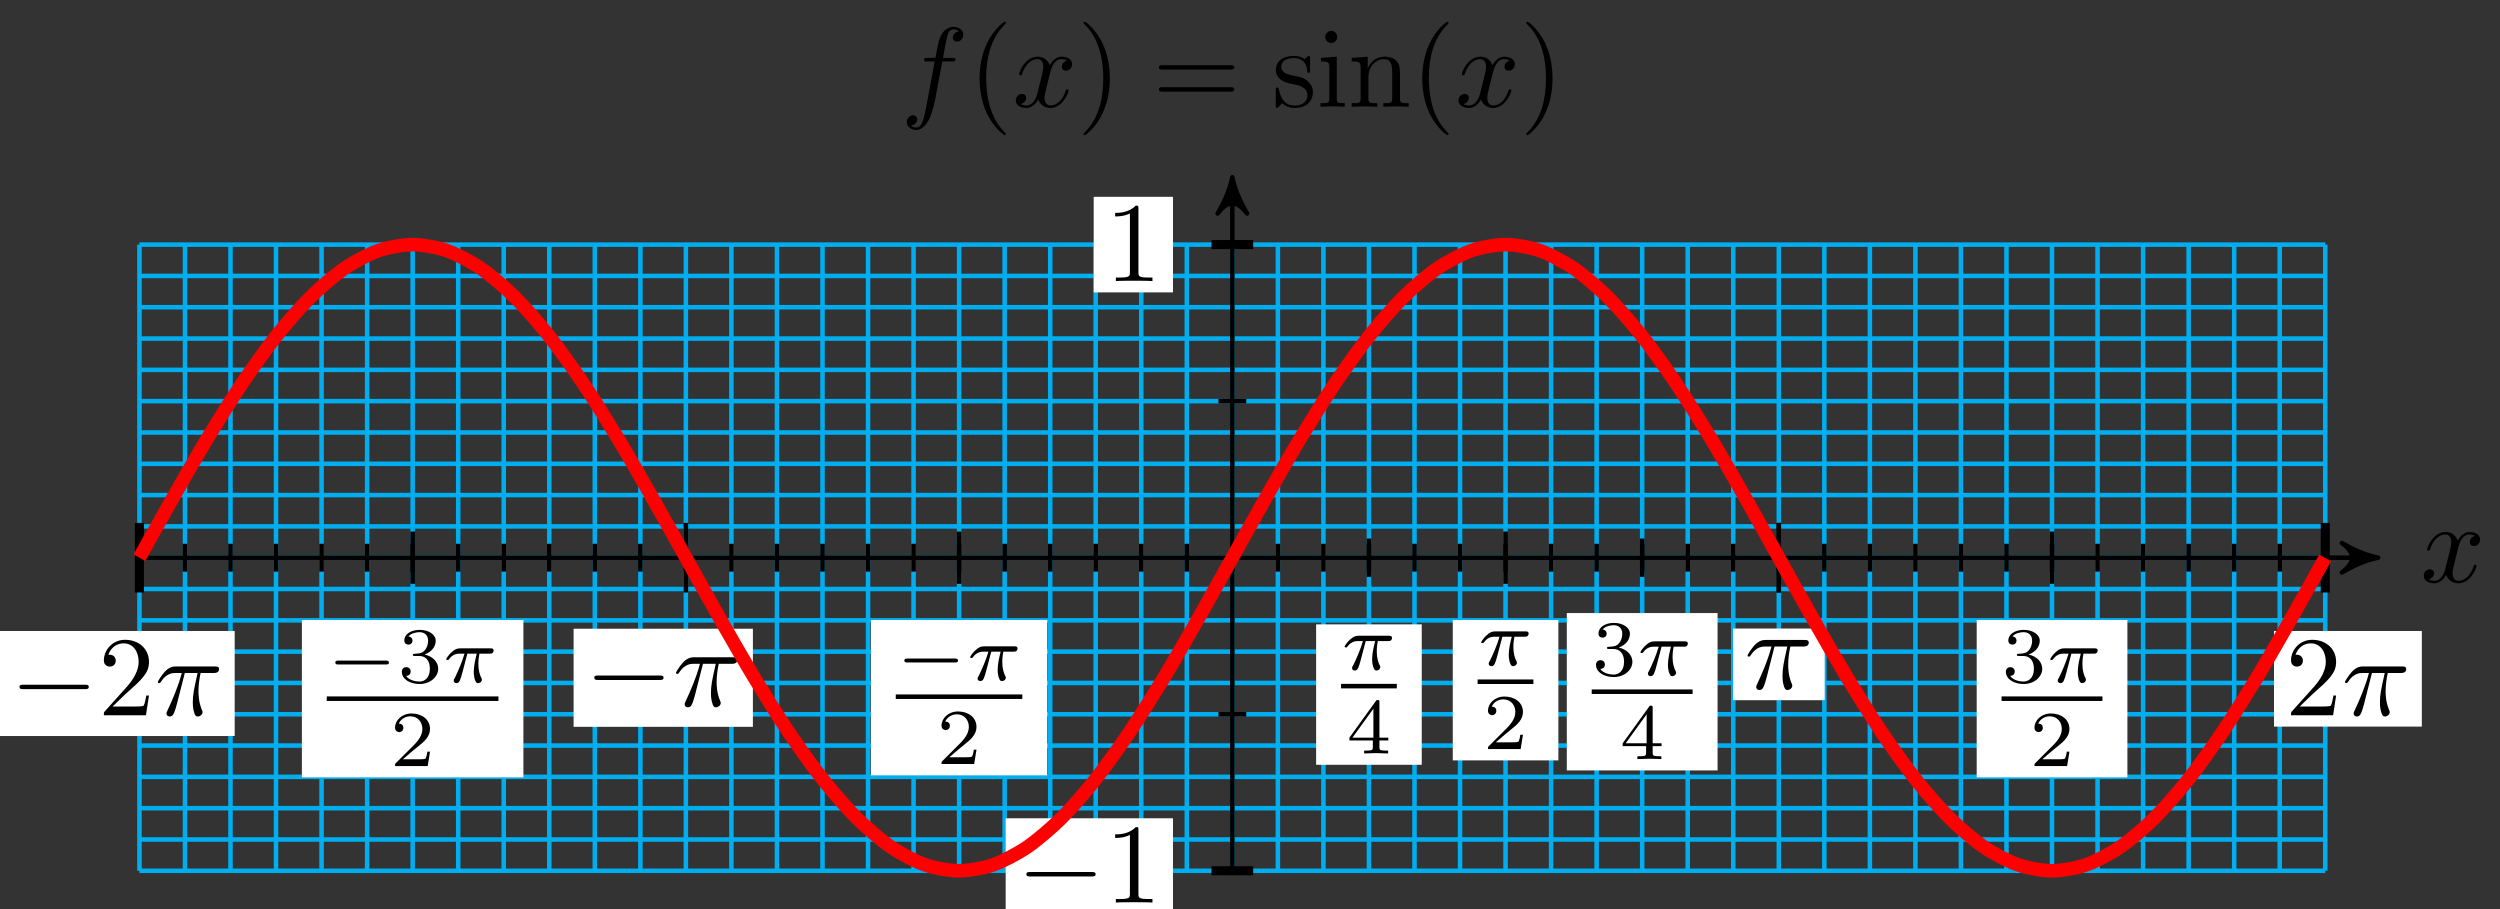 <?xml version="1.0" encoding="UTF-8"?>
<svg xmlns="http://www.w3.org/2000/svg" xmlns:xlink="http://www.w3.org/1999/xlink" width="220pt" height="80pt" viewBox="0 0 220 80" version="1.1">
<rect x="0" y="0" width="220" height="80" fill="#333333" stroke="none"/>
<defs>
<g>
<symbol overflow="visible" id="glyph0-0">
<path style="stroke:none;" d=""/>
</symbol>
<symbol overflow="visible" id="glyph0-1">
<path style="stroke:none;" d="M 3.328 -3.016 C 3.391 -3.266 3.625 -4.188 4.312 -4.188 C 4.359 -4.188 4.609 -4.188 4.812 -4.062 C 4.531 -4 4.344 -3.766 4.344 -3.516 C 4.344 -3.359 4.453 -3.172 4.719 -3.172 C 4.938 -3.172 5.25 -3.344 5.25 -3.75 C 5.25 -4.266 4.672 -4.406 4.328 -4.406 C 3.75 -4.406 3.406 -3.875 3.281 -3.656 C 3.031 -4.312 2.5 -4.406 2.203 -4.406 C 1.172 -4.406 0.594 -3.125 0.594 -2.875 C 0.594 -2.766 0.703 -2.766 0.719 -2.766 C 0.797 -2.766 0.828 -2.797 0.844 -2.875 C 1.188 -3.938 1.844 -4.188 2.188 -4.188 C 2.375 -4.188 2.719 -4.094 2.719 -3.516 C 2.719 -3.203 2.547 -2.547 2.188 -1.141 C 2.031 -0.531 1.672 -0.109 1.234 -0.109 C 1.172 -0.109 0.953 -0.109 0.734 -0.234 C 0.984 -0.297 1.203 -0.5 1.203 -0.781 C 1.203 -1.047 0.984 -1.125 0.844 -1.125 C 0.531 -1.125 0.297 -0.875 0.297 -0.547 C 0.297 -0.094 0.781 0.109 1.219 0.109 C 1.891 0.109 2.25 -0.594 2.266 -0.641 C 2.391 -0.281 2.75 0.109 3.344 0.109 C 4.375 0.109 4.938 -1.172 4.938 -1.422 C 4.938 -1.531 4.859 -1.531 4.828 -1.531 C 4.734 -1.531 4.719 -1.484 4.688 -1.422 C 4.359 -0.344 3.688 -0.109 3.375 -0.109 C 2.984 -0.109 2.828 -0.422 2.828 -0.766 C 2.828 -0.984 2.875 -1.203 2.984 -1.641 Z M 3.328 -3.016 "/>
</symbol>
<symbol overflow="visible" id="glyph0-2">
<path style="stroke:none;" d="M 3.656 -3.984 L 4.516 -3.984 C 4.719 -3.984 4.812 -3.984 4.812 -4.188 C 4.812 -4.297 4.719 -4.297 4.547 -4.297 L 3.719 -4.297 L 3.922 -5.438 C 3.969 -5.641 4.109 -6.344 4.172 -6.469 C 4.25 -6.656 4.422 -6.812 4.641 -6.812 C 4.672 -6.812 4.938 -6.812 5.125 -6.625 C 4.688 -6.594 4.578 -6.234 4.578 -6.094 C 4.578 -5.859 4.766 -5.734 4.953 -5.734 C 5.219 -5.734 5.5 -5.969 5.5 -6.344 C 5.5 -6.797 5.047 -7.031 4.641 -7.031 C 4.297 -7.031 3.672 -6.844 3.375 -5.859 C 3.312 -5.656 3.281 -5.547 3.047 -4.297 L 2.359 -4.297 C 2.156 -4.297 2.047 -4.297 2.047 -4.109 C 2.047 -3.984 2.141 -3.984 2.328 -3.984 L 2.984 -3.984 L 2.25 -0.047 C 2.062 0.922 1.891 1.828 1.375 1.828 C 1.328 1.828 1.094 1.828 0.891 1.641 C 1.359 1.609 1.453 1.25 1.453 1.109 C 1.453 0.875 1.266 0.75 1.078 0.75 C 0.812 0.75 0.531 0.984 0.531 1.359 C 0.531 1.797 0.969 2.047 1.375 2.047 C 1.922 2.047 2.328 1.453 2.5 1.078 C 2.828 0.453 3.047 -0.75 3.062 -0.828 Z M 3.656 -3.984 "/>
</symbol>
<symbol overflow="visible" id="glyph0-3">
<path style="stroke:none;" d="M 2.641 -3.719 L 3.766 -3.719 C 3.438 -2.25 3.344 -1.812 3.344 -1.141 C 3.344 -1 3.344 -0.734 3.422 -0.391 C 3.531 0.047 3.641 0.109 3.781 0.109 C 3.984 0.109 4.203 -0.062 4.203 -0.266 C 4.203 -0.328 4.203 -0.344 4.141 -0.484 C 3.844 -1.203 3.844 -1.859 3.844 -2.141 C 3.844 -2.656 3.922 -3.203 4.031 -3.719 L 5.156 -3.719 C 5.297 -3.719 5.656 -3.719 5.656 -4.062 C 5.656 -4.297 5.438 -4.297 5.25 -4.297 L 1.906 -4.297 C 1.688 -4.297 1.312 -4.297 0.875 -3.828 C 0.531 -3.438 0.266 -2.984 0.266 -2.938 C 0.266 -2.922 0.266 -2.828 0.391 -2.828 C 0.469 -2.828 0.484 -2.875 0.547 -2.953 C 1.031 -3.719 1.609 -3.719 1.812 -3.719 L 2.375 -3.719 C 2.062 -2.516 1.531 -1.312 1.109 -0.406 C 1.031 -0.25 1.031 -0.234 1.031 -0.156 C 1.031 0.031 1.188 0.109 1.312 0.109 C 1.609 0.109 1.688 -0.172 1.812 -0.531 C 1.953 -1 1.953 -1.016 2.078 -1.516 Z M 2.641 -3.719 "/>
</symbol>
<symbol overflow="visible" id="glyph1-0">
<path style="stroke:none;" d=""/>
</symbol>
<symbol overflow="visible" id="glyph1-1">
<path style="stroke:none;" d="M 3.297 2.391 C 3.297 2.359 3.297 2.344 3.125 2.172 C 1.891 0.922 1.562 -0.969 1.562 -2.5 C 1.562 -4.234 1.938 -5.969 3.172 -7.203 C 3.297 -7.328 3.297 -7.344 3.297 -7.375 C 3.297 -7.453 3.266 -7.484 3.203 -7.484 C 3.094 -7.484 2.203 -6.797 1.609 -5.531 C 1.109 -4.438 0.984 -3.328 0.984 -2.5 C 0.984 -1.719 1.094 -0.516 1.641 0.625 C 2.25 1.844 3.094 2.5 3.203 2.5 C 3.266 2.5 3.297 2.469 3.297 2.391 Z M 3.297 2.391 "/>
</symbol>
<symbol overflow="visible" id="glyph1-2">
<path style="stroke:none;" d="M 2.875 -2.5 C 2.875 -3.266 2.766 -4.469 2.219 -5.609 C 1.625 -6.828 0.766 -7.484 0.672 -7.484 C 0.609 -7.484 0.562 -7.438 0.562 -7.375 C 0.562 -7.344 0.562 -7.328 0.75 -7.141 C 1.734 -6.156 2.297 -4.578 2.297 -2.5 C 2.297 -0.781 1.938 0.969 0.703 2.219 C 0.562 2.344 0.562 2.359 0.562 2.391 C 0.562 2.453 0.609 2.5 0.672 2.5 C 0.766 2.5 1.672 1.812 2.25 0.547 C 2.766 -0.547 2.875 -1.656 2.875 -2.5 Z M 2.875 -2.5 "/>
</symbol>
<symbol overflow="visible" id="glyph1-3">
<path style="stroke:none;" d="M 6.844 -3.266 C 7 -3.266 7.188 -3.266 7.188 -3.453 C 7.188 -3.656 7 -3.656 6.859 -3.656 L 0.891 -3.656 C 0.75 -3.656 0.562 -3.656 0.562 -3.453 C 0.562 -3.266 0.75 -3.266 0.891 -3.266 Z M 6.859 -1.328 C 7 -1.328 7.188 -1.328 7.188 -1.531 C 7.188 -1.719 7 -1.719 6.844 -1.719 L 0.891 -1.719 C 0.75 -1.719 0.562 -1.719 0.562 -1.531 C 0.562 -1.328 0.75 -1.328 0.891 -1.328 Z M 6.859 -1.328 "/>
</symbol>
<symbol overflow="visible" id="glyph1-4">
<path style="stroke:none;" d="M 2.078 -1.938 C 2.297 -1.891 3.109 -1.734 3.109 -1.016 C 3.109 -0.516 2.766 -0.109 1.984 -0.109 C 1.141 -0.109 0.781 -0.672 0.594 -1.531 C 0.562 -1.656 0.562 -1.688 0.453 -1.688 C 0.328 -1.688 0.328 -1.625 0.328 -1.453 L 0.328 -0.125 C 0.328 0.047 0.328 0.109 0.438 0.109 C 0.484 0.109 0.5 0.094 0.688 -0.094 C 0.703 -0.109 0.703 -0.125 0.891 -0.312 C 1.328 0.094 1.781 0.109 1.984 0.109 C 3.125 0.109 3.594 -0.562 3.594 -1.281 C 3.594 -1.797 3.297 -2.109 3.172 -2.219 C 2.844 -2.547 2.453 -2.625 2.031 -2.703 C 1.469 -2.812 0.812 -2.938 0.812 -3.516 C 0.812 -3.875 1.062 -4.281 1.922 -4.281 C 3.016 -4.281 3.078 -3.375 3.094 -3.078 C 3.094 -2.984 3.188 -2.984 3.203 -2.984 C 3.344 -2.984 3.344 -3.031 3.344 -3.219 L 3.344 -4.234 C 3.344 -4.391 3.344 -4.469 3.234 -4.469 C 3.188 -4.469 3.156 -4.469 3.031 -4.344 C 3 -4.312 2.906 -4.219 2.859 -4.188 C 2.484 -4.469 2.078 -4.469 1.922 -4.469 C 0.703 -4.469 0.328 -3.797 0.328 -3.234 C 0.328 -2.891 0.484 -2.609 0.75 -2.391 C 1.078 -2.141 1.359 -2.078 2.078 -1.938 Z M 2.078 -1.938 "/>
</symbol>
<symbol overflow="visible" id="glyph1-5">
<path style="stroke:none;" d="M 1.766 -4.406 L 0.375 -4.297 L 0.375 -3.984 C 1.016 -3.984 1.109 -3.922 1.109 -3.438 L 1.109 -0.75 C 1.109 -0.312 1 -0.312 0.328 -0.312 L 0.328 0 C 0.641 -0.016 1.188 -0.031 1.422 -0.031 C 1.781 -0.031 2.125 -0.016 2.469 0 L 2.469 -0.312 C 1.797 -0.312 1.766 -0.359 1.766 -0.75 Z M 1.797 -6.141 C 1.797 -6.453 1.562 -6.672 1.281 -6.672 C 0.969 -6.672 0.75 -6.406 0.75 -6.141 C 0.75 -5.875 0.969 -5.609 1.281 -5.609 C 1.562 -5.609 1.797 -5.828 1.797 -6.141 Z M 1.797 -6.141 "/>
</symbol>
<symbol overflow="visible" id="glyph1-6">
<path style="stroke:none;" d="M 1.094 -3.422 L 1.094 -0.75 C 1.094 -0.312 0.984 -0.312 0.312 -0.312 L 0.312 0 C 0.672 -0.016 1.172 -0.031 1.453 -0.031 C 1.703 -0.031 2.219 -0.016 2.562 0 L 2.562 -0.312 C 1.891 -0.312 1.781 -0.312 1.781 -0.75 L 1.781 -2.594 C 1.781 -3.625 2.5 -4.188 3.125 -4.188 C 3.766 -4.188 3.875 -3.656 3.875 -3.078 L 3.875 -0.75 C 3.875 -0.312 3.766 -0.312 3.094 -0.312 L 3.094 0 C 3.438 -0.016 3.953 -0.031 4.219 -0.031 C 4.469 -0.031 5 -0.016 5.328 0 L 5.328 -0.312 C 4.812 -0.312 4.562 -0.312 4.562 -0.609 L 4.562 -2.516 C 4.562 -3.375 4.562 -3.672 4.25 -4.031 C 4.109 -4.203 3.781 -4.406 3.203 -4.406 C 2.469 -4.406 2 -3.984 1.719 -3.359 L 1.719 -4.406 L 0.312 -4.297 L 0.312 -3.984 C 1.016 -3.984 1.094 -3.922 1.094 -3.422 Z M 1.094 -3.422 "/>
</symbol>
<symbol overflow="visible" id="glyph1-7">
<path style="stroke:none;" d="M 2.938 -6.375 C 2.938 -6.625 2.938 -6.641 2.703 -6.641 C 2.078 -6 1.203 -6 0.891 -6 L 0.891 -5.688 C 1.094 -5.688 1.672 -5.688 2.188 -5.953 L 2.188 -0.781 C 2.188 -0.422 2.156 -0.312 1.266 -0.312 L 0.953 -0.312 L 0.953 0 C 1.297 -0.031 2.156 -0.031 2.562 -0.031 C 2.953 -0.031 3.828 -0.031 4.172 0 L 4.172 -0.312 L 3.859 -0.312 C 2.953 -0.312 2.938 -0.422 2.938 -0.781 Z M 2.938 -6.375 "/>
</symbol>
<symbol overflow="visible" id="glyph1-8">
<path style="stroke:none;" d="M 1.266 -0.766 L 2.328 -1.797 C 3.875 -3.172 4.469 -3.703 4.469 -4.703 C 4.469 -5.844 3.578 -6.641 2.359 -6.641 C 1.234 -6.641 0.5 -5.719 0.5 -4.828 C 0.5 -4.281 1 -4.281 1.031 -4.281 C 1.203 -4.281 1.547 -4.391 1.547 -4.812 C 1.547 -5.062 1.359 -5.328 1.016 -5.328 C 0.938 -5.328 0.922 -5.328 0.891 -5.312 C 1.109 -5.969 1.656 -6.328 2.234 -6.328 C 3.141 -6.328 3.562 -5.516 3.562 -4.703 C 3.562 -3.906 3.078 -3.125 2.516 -2.5 L 0.609 -0.375 C 0.5 -0.266 0.5 -0.234 0.5 0 L 4.203 0 L 4.469 -1.734 L 4.234 -1.734 C 4.172 -1.438 4.109 -1 4 -0.844 C 3.938 -0.766 3.281 -0.766 3.062 -0.766 Z M 1.266 -0.766 "/>
</symbol>
<symbol overflow="visible" id="glyph2-0">
<path style="stroke:none;" d=""/>
</symbol>
<symbol overflow="visible" id="glyph2-1">
<path style="stroke:none;" d="M 6.562 -2.297 C 6.734 -2.297 6.922 -2.297 6.922 -2.5 C 6.922 -2.688 6.734 -2.688 6.562 -2.688 L 1.172 -2.688 C 1 -2.688 0.828 -2.688 0.828 -2.5 C 0.828 -2.297 1 -2.297 1.172 -2.297 Z M 6.562 -2.297 "/>
</symbol>
<symbol overflow="visible" id="glyph3-0">
<path style="stroke:none;" d=""/>
</symbol>
<symbol overflow="visible" id="glyph3-1">
<path style="stroke:none;" d="M 5.188 -1.578 C 5.297 -1.578 5.469 -1.578 5.469 -1.734 C 5.469 -1.922 5.297 -1.922 5.188 -1.922 L 1.031 -1.922 C 0.922 -1.922 0.75 -1.922 0.75 -1.75 C 0.75 -1.578 0.906 -1.578 1.031 -1.578 Z M 5.188 -1.578 "/>
</symbol>
<symbol overflow="visible" id="glyph4-0">
<path style="stroke:none;" d=""/>
</symbol>
<symbol overflow="visible" id="glyph4-1">
<path style="stroke:none;" d="M 2.172 -2.531 L 3 -2.531 C 2.891 -2.109 2.734 -1.484 2.734 -0.922 C 2.734 -0.641 2.781 -0.453 2.812 -0.312 C 2.922 0.047 3.016 0.062 3.125 0.062 C 3.297 0.062 3.453 -0.078 3.453 -0.25 C 3.453 -0.297 3.438 -0.328 3.406 -0.391 C 3.266 -0.656 3.141 -1.047 3.141 -1.625 C 3.141 -1.75 3.141 -2.031 3.234 -2.531 L 4.109 -2.531 C 4.234 -2.531 4.297 -2.531 4.375 -2.578 C 4.469 -2.656 4.484 -2.766 4.484 -2.797 C 4.484 -3 4.312 -3 4.188 -3 L 1.562 -3 C 1.281 -3 1.078 -2.938 0.766 -2.641 C 0.578 -2.484 0.312 -2.109 0.312 -2.047 C 0.312 -1.969 0.406 -1.969 0.438 -1.969 C 0.516 -1.969 0.516 -1.984 0.562 -2.047 C 0.906 -2.531 1.344 -2.531 1.5 -2.531 L 1.922 -2.531 C 1.703 -1.766 1.328 -0.938 1.125 -0.516 C 1.078 -0.438 1.016 -0.281 0.984 -0.266 C 0.984 -0.234 0.969 -0.203 0.969 -0.156 C 0.969 -0.047 1.047 0.062 1.219 0.062 C 1.484 0.062 1.562 -0.25 1.734 -0.875 Z M 2.172 -2.531 "/>
</symbol>
<symbol overflow="visible" id="glyph5-0">
<path style="stroke:none;" d=""/>
</symbol>
<symbol overflow="visible" id="glyph5-1">
<path style="stroke:none;" d="M 3.516 -1.266 L 3.281 -1.266 C 3.266 -1.109 3.188 -0.703 3.094 -0.641 C 3.047 -0.594 2.516 -0.594 2.406 -0.594 L 1.125 -0.594 C 1.859 -1.234 2.109 -1.438 2.516 -1.766 C 3.031 -2.172 3.516 -2.609 3.516 -3.266 C 3.516 -4.109 2.781 -4.625 1.891 -4.625 C 1.031 -4.625 0.438 -4.016 0.438 -3.375 C 0.438 -3.031 0.734 -2.984 0.812 -2.984 C 0.969 -2.984 1.172 -3.109 1.172 -3.359 C 1.172 -3.484 1.125 -3.734 0.766 -3.734 C 0.984 -4.219 1.453 -4.375 1.781 -4.375 C 2.484 -4.375 2.844 -3.828 2.844 -3.266 C 2.844 -2.656 2.406 -2.188 2.188 -1.938 L 0.516 -0.266 C 0.438 -0.203 0.438 -0.188 0.438 0 L 3.312 0 Z M 3.516 -1.266 "/>
</symbol>
<symbol overflow="visible" id="glyph5-2">
<path style="stroke:none;" d="M 1.906 -2.328 C 2.453 -2.328 2.844 -1.953 2.844 -1.203 C 2.844 -0.344 2.328 -0.078 1.938 -0.078 C 1.656 -0.078 1.031 -0.156 0.75 -0.578 C 1.078 -0.578 1.156 -0.812 1.156 -0.969 C 1.156 -1.188 0.984 -1.344 0.766 -1.344 C 0.578 -1.344 0.375 -1.219 0.375 -0.938 C 0.375 -0.281 1.094 0.141 1.938 0.141 C 2.906 0.141 3.578 -0.516 3.578 -1.203 C 3.578 -1.75 3.141 -2.297 2.375 -2.453 C 3.094 -2.719 3.359 -3.234 3.359 -3.672 C 3.359 -4.219 2.734 -4.625 1.953 -4.625 C 1.188 -4.625 0.594 -4.25 0.594 -3.688 C 0.594 -3.453 0.75 -3.328 0.953 -3.328 C 1.172 -3.328 1.312 -3.484 1.312 -3.672 C 1.312 -3.875 1.172 -4.031 0.953 -4.047 C 1.203 -4.344 1.672 -4.422 1.938 -4.422 C 2.25 -4.422 2.688 -4.266 2.688 -3.672 C 2.688 -3.375 2.594 -3.047 2.406 -2.844 C 2.188 -2.578 1.984 -2.562 1.641 -2.531 C 1.469 -2.516 1.453 -2.516 1.422 -2.516 C 1.406 -2.516 1.344 -2.5 1.344 -2.422 C 1.344 -2.328 1.406 -2.328 1.531 -2.328 Z M 1.906 -2.328 "/>
</symbol>
<symbol overflow="visible" id="glyph5-3">
<path style="stroke:none;" d="M 3.688 -1.141 L 3.688 -1.391 L 2.906 -1.391 L 2.906 -4.5 C 2.906 -4.641 2.906 -4.703 2.766 -4.703 C 2.672 -4.703 2.641 -4.703 2.578 -4.594 L 0.266 -1.391 L 0.266 -1.141 L 2.328 -1.141 L 2.328 -0.578 C 2.328 -0.328 2.328 -0.25 1.75 -0.25 L 1.562 -0.25 L 1.562 0 C 1.922 -0.016 2.359 -0.031 2.609 -0.031 C 2.875 -0.031 3.312 -0.016 3.672 0 L 3.672 -0.25 L 3.484 -0.25 C 2.906 -0.25 2.906 -0.328 2.906 -0.578 L 2.906 -1.141 Z M 2.375 -3.938 L 2.375 -1.391 L 0.531 -1.391 Z M 2.375 -3.938 "/>
</symbol>
</g>
</defs>
<g id="surface1">
<path style="fill:none;stroke-width:0.399;stroke-linecap:butt;stroke-linejoin:miter;stroke:rgb(0%,67.839%,93.729%);stroke-opacity:1;stroke-miterlimit:10;" d="M -96.178 -27.551 L 96.177 -27.551 M -96.178 -24.797 L 96.177 -24.797 M -96.178 -22.043 L 96.177 -22.043 M -96.178 -19.285 L 96.177 -19.285 M -96.178 -16.531 L 96.177 -16.531 M -96.178 -13.777 L 96.177 -13.777 M -96.178 -11.02 L 96.177 -11.02 M -96.178 -8.266 L 96.177 -8.266 M -96.178 -5.512 L 96.177 -5.512 M -96.178 -2.754 L 96.177 -2.754 M -96.178 -0 L 96.177 -0 M -96.178 2.754 L 96.177 2.754 M -96.178 5.512 L 96.177 5.512 M -96.178 8.265 L 96.177 8.265 M -96.178 11.019 L 96.177 11.019 M -96.178 13.777 L 96.177 13.777 M -96.178 16.531 L 96.177 16.531 M -96.178 19.285 L 96.177 19.285 M -96.178 22.043 L 96.177 22.043 M -96.178 24.797 L 96.177 24.797 M -96.178 27.551 L 96.177 27.551 M -96.174 -27.551 L -96.174 27.555 M -92.167 -27.551 L -92.167 27.555 M -88.163 -27.551 L -88.163 27.555 M -84.155 -27.551 L -84.155 27.555 M -80.147 -27.551 L -80.147 27.555 M -76.14 -27.551 L -76.14 27.555 M -72.132 -27.551 L -72.132 27.555 M -68.124 -27.551 L -68.124 27.555 M -64.116 -27.551 L -64.116 27.555 M -60.109 -27.551 L -60.109 27.555 M -56.101 -27.551 L -56.101 27.555 M -52.093 -27.551 L -52.093 27.555 M -48.089 -27.551 L -48.089 27.555 M -44.082 -27.551 L -44.082 27.555 M -40.074 -27.551 L -40.074 27.555 M -36.066 -27.551 L -36.066 27.555 M -32.058 -27.551 L -32.058 27.555 M -28.051 -27.551 L -28.051 27.555 M -24.043 -27.551 L -24.043 27.555 M -20.035 -27.551 L -20.035 27.555 M -16.028 -27.551 L -16.028 27.555 M -12.024 -27.551 L -12.024 27.555 M -8.016 -27.551 L -8.016 27.555 M -4.008 -27.551 L -4.008 27.555 M -0.001 -27.551 L -0.001 27.555 M 4.007 -27.551 L 4.007 27.555 M 8.015 -27.551 L 8.015 27.555 M 12.023 -27.551 L 12.023 27.555 M 16.03 -27.551 L 16.03 27.555 M 20.038 -27.551 L 20.038 27.555 M 24.042 -27.551 L 24.042 27.555 M 28.05 -27.551 L 28.05 27.555 M 32.057 -27.551 L 32.057 27.555 M 36.065 -27.551 L 36.065 27.555 M 40.073 -27.551 L 40.073 27.555 M 44.081 -27.551 L 44.081 27.555 M 48.088 -27.551 L 48.088 27.555 M 52.096 -27.551 L 52.096 27.555 M 56.104 -27.551 L 56.104 27.555 M 60.112 -27.551 L 60.112 27.555 M 64.115 -27.551 L 64.115 27.555 M 68.123 -27.551 L 68.123 27.555 M 72.131 -27.551 L 72.131 27.555 M 76.139 -27.551 L 76.139 27.555 M 80.146 -27.551 L 80.146 27.555 M 84.154 -27.551 L 84.154 27.555 M 88.162 -27.551 L 88.162 27.555 M 92.17 -27.551 L 92.17 27.555 M 96.177 -27.551 L 96.177 27.555 " transform="matrix(1,0,0,-1,108.446,49.078)"/>
<path style="fill:none;stroke-width:0.399;stroke-linecap:butt;stroke-linejoin:miter;stroke:rgb(0%,0%,0%);stroke-opacity:1;stroke-miterlimit:10;" d="M -96.436 -0 L 100.029 -0 " transform="matrix(1,0,0,-1,108.446,49.078)"/>
<path style="fill-rule:nonzero;fill:rgb(0%,0%,0%);fill-opacity:1;stroke-width:0.399;stroke-linecap:butt;stroke-linejoin:round;stroke:rgb(0%,0%,0%);stroke-opacity:1;stroke-miterlimit:10;" d="M 0.799 -0 C -0.201 0.199 -1.197 0.598 -2.392 1.297 C -1.197 0.398 -1.197 -0.399 -2.392 -1.297 C -1.197 -0.598 -0.201 -0.199 0.799 -0 Z M 0.799 -0 " transform="matrix(1,0,0,-1,208.478,49.078)"/>
<g style="fill:rgb(0%,0%,0%);fill-opacity:1;">
  <use xlink:href="#glyph0-1" x="212.995" y="51.223"/>
</g>
<path style="fill:none;stroke-width:0.399;stroke-linecap:butt;stroke-linejoin:miter;stroke:rgb(0%,0%,0%);stroke-opacity:1;stroke-miterlimit:10;" d="M -0.001 -27.551 L -0.001 32.68 " transform="matrix(1,0,0,-1,108.446,49.078)"/>
<path style="fill-rule:nonzero;fill:rgb(0%,0%,0%);fill-opacity:1;stroke-width:0.399;stroke-linecap:butt;stroke-linejoin:round;stroke:rgb(0%,0%,0%);stroke-opacity:1;stroke-miterlimit:10;" d="M 0.797 0.001 C -0.199 0.2 -1.195 0.598 -2.39 1.293 C -1.195 0.399 -1.195 -0.398 -2.39 -1.296 C -1.195 -0.597 -0.199 -0.199 0.797 0.001 Z M 0.797 0.001 " transform="matrix(0,-1,-1,0,108.446,16.399)"/>
<g style="fill:rgb(0%,0%,0%);fill-opacity:1;">
  <use xlink:href="#glyph0-2" x="79.269" y="9.392"/>
</g>
<g style="fill:rgb(0%,0%,0%);fill-opacity:1;">
  <use xlink:href="#glyph1-1" x="85.219" y="9.392"/>
</g>
<g style="fill:rgb(0%,0%,0%);fill-opacity:1;">
  <use xlink:href="#glyph0-1" x="89.094" y="9.392"/>
</g>
<g style="fill:rgb(0%,0%,0%);fill-opacity:1;">
  <use xlink:href="#glyph1-2" x="94.789" y="9.392"/>
</g>
<g style="fill:rgb(0%,0%,0%);fill-opacity:1;">
  <use xlink:href="#glyph1-3" x="101.423" y="9.392"/>
</g>
<g style="fill:rgb(0%,0%,0%);fill-opacity:1;">
  <use xlink:href="#glyph1-4" x="111.942" y="9.392"/>
  <use xlink:href="#glyph1-5" x="115.871" y="9.392"/>
  <use xlink:href="#glyph1-6" x="118.639" y="9.392"/>
  <use xlink:href="#glyph1-1" x="124.174" y="9.392"/>
</g>
<g style="fill:rgb(0%,0%,0%);fill-opacity:1;">
  <use xlink:href="#glyph0-1" x="128.053" y="9.392"/>
</g>
<g style="fill:rgb(0%,0%,0%);fill-opacity:1;">
  <use xlink:href="#glyph1-2" x="133.747" y="9.392"/>
</g>
<path style="fill:none;stroke-width:0.399;stroke-linecap:butt;stroke-linejoin:miter;stroke:rgb(0%,0%,0%);stroke-opacity:1;stroke-miterlimit:10;" d="M -96.178 1.226 L -96.178 -1.223 " transform="matrix(1,0,0,-1,108.446,49.078)"/>
<path style="fill:none;stroke-width:0.399;stroke-linecap:butt;stroke-linejoin:miter;stroke:rgb(0%,0%,0%);stroke-opacity:1;stroke-miterlimit:10;" d="M -92.171 1.226 L -92.171 -1.223 " transform="matrix(1,0,0,-1,108.446,49.078)"/>
<path style="fill:none;stroke-width:0.399;stroke-linecap:butt;stroke-linejoin:miter;stroke:rgb(0%,0%,0%);stroke-opacity:1;stroke-miterlimit:10;" d="M -88.163 1.226 L -88.163 -1.223 " transform="matrix(1,0,0,-1,108.446,49.078)"/>
<path style="fill:none;stroke-width:0.399;stroke-linecap:butt;stroke-linejoin:miter;stroke:rgb(0%,0%,0%);stroke-opacity:1;stroke-miterlimit:10;" d="M -84.155 1.226 L -84.155 -1.223 " transform="matrix(1,0,0,-1,108.446,49.078)"/>
<path style="fill:none;stroke-width:0.399;stroke-linecap:butt;stroke-linejoin:miter;stroke:rgb(0%,0%,0%);stroke-opacity:1;stroke-miterlimit:10;" d="M -80.147 1.226 L -80.147 -1.223 " transform="matrix(1,0,0,-1,108.446,49.078)"/>
<path style="fill:none;stroke-width:0.399;stroke-linecap:butt;stroke-linejoin:miter;stroke:rgb(0%,0%,0%);stroke-opacity:1;stroke-miterlimit:10;" d="M -76.14 1.226 L -76.14 -1.223 " transform="matrix(1,0,0,-1,108.446,49.078)"/>
<path style="fill:none;stroke-width:0.399;stroke-linecap:butt;stroke-linejoin:miter;stroke:rgb(0%,0%,0%);stroke-opacity:1;stroke-miterlimit:10;" d="M -72.132 1.226 L -72.132 -1.223 " transform="matrix(1,0,0,-1,108.446,49.078)"/>
<path style="fill:none;stroke-width:0.399;stroke-linecap:butt;stroke-linejoin:miter;stroke:rgb(0%,0%,0%);stroke-opacity:1;stroke-miterlimit:10;" d="M -68.124 1.226 L -68.124 -1.223 " transform="matrix(1,0,0,-1,108.446,49.078)"/>
<path style="fill:none;stroke-width:0.399;stroke-linecap:butt;stroke-linejoin:miter;stroke:rgb(0%,0%,0%);stroke-opacity:1;stroke-miterlimit:10;" d="M -64.116 1.226 L -64.116 -1.223 " transform="matrix(1,0,0,-1,108.446,49.078)"/>
<path style="fill:none;stroke-width:0.399;stroke-linecap:butt;stroke-linejoin:miter;stroke:rgb(0%,0%,0%);stroke-opacity:1;stroke-miterlimit:10;" d="M -60.109 1.226 L -60.109 -1.223 " transform="matrix(1,0,0,-1,108.446,49.078)"/>
<path style="fill:none;stroke-width:0.399;stroke-linecap:butt;stroke-linejoin:miter;stroke:rgb(0%,0%,0%);stroke-opacity:1;stroke-miterlimit:10;" d="M -56.101 1.226 L -56.101 -1.223 " transform="matrix(1,0,0,-1,108.446,49.078)"/>
<path style="fill:none;stroke-width:0.399;stroke-linecap:butt;stroke-linejoin:miter;stroke:rgb(0%,0%,0%);stroke-opacity:1;stroke-miterlimit:10;" d="M -52.097 1.226 L -52.097 -1.223 " transform="matrix(1,0,0,-1,108.446,49.078)"/>
<path style="fill:none;stroke-width:0.399;stroke-linecap:butt;stroke-linejoin:miter;stroke:rgb(0%,0%,0%);stroke-opacity:1;stroke-miterlimit:10;" d="M -48.089 1.226 L -48.089 -1.223 " transform="matrix(1,0,0,-1,108.446,49.078)"/>
<path style="fill:none;stroke-width:0.399;stroke-linecap:butt;stroke-linejoin:miter;stroke:rgb(0%,0%,0%);stroke-opacity:1;stroke-miterlimit:10;" d="M -44.082 1.226 L -44.082 -1.223 " transform="matrix(1,0,0,-1,108.446,49.078)"/>
<path style="fill:none;stroke-width:0.399;stroke-linecap:butt;stroke-linejoin:miter;stroke:rgb(0%,0%,0%);stroke-opacity:1;stroke-miterlimit:10;" d="M -40.074 1.226 L -40.074 -1.223 " transform="matrix(1,0,0,-1,108.446,49.078)"/>
<path style="fill:none;stroke-width:0.399;stroke-linecap:butt;stroke-linejoin:miter;stroke:rgb(0%,0%,0%);stroke-opacity:1;stroke-miterlimit:10;" d="M -36.066 1.226 L -36.066 -1.223 " transform="matrix(1,0,0,-1,108.446,49.078)"/>
<path style="fill:none;stroke-width:0.399;stroke-linecap:butt;stroke-linejoin:miter;stroke:rgb(0%,0%,0%);stroke-opacity:1;stroke-miterlimit:10;" d="M -32.058 1.226 L -32.058 -1.223 " transform="matrix(1,0,0,-1,108.446,49.078)"/>
<path style="fill:none;stroke-width:0.399;stroke-linecap:butt;stroke-linejoin:miter;stroke:rgb(0%,0%,0%);stroke-opacity:1;stroke-miterlimit:10;" d="M -28.051 1.226 L -28.051 -1.223 " transform="matrix(1,0,0,-1,108.446,49.078)"/>
<path style="fill:none;stroke-width:0.399;stroke-linecap:butt;stroke-linejoin:miter;stroke:rgb(0%,0%,0%);stroke-opacity:1;stroke-miterlimit:10;" d="M -24.043 1.226 L -24.043 -1.223 " transform="matrix(1,0,0,-1,108.446,49.078)"/>
<path style="fill:none;stroke-width:0.399;stroke-linecap:butt;stroke-linejoin:miter;stroke:rgb(0%,0%,0%);stroke-opacity:1;stroke-miterlimit:10;" d="M -20.035 1.226 L -20.035 -1.223 " transform="matrix(1,0,0,-1,108.446,49.078)"/>
<path style="fill:none;stroke-width:0.399;stroke-linecap:butt;stroke-linejoin:miter;stroke:rgb(0%,0%,0%);stroke-opacity:1;stroke-miterlimit:10;" d="M -16.028 1.226 L -16.028 -1.223 " transform="matrix(1,0,0,-1,108.446,49.078)"/>
<path style="fill:none;stroke-width:0.399;stroke-linecap:butt;stroke-linejoin:miter;stroke:rgb(0%,0%,0%);stroke-opacity:1;stroke-miterlimit:10;" d="M -12.024 1.226 L -12.024 -1.223 " transform="matrix(1,0,0,-1,108.446,49.078)"/>
<path style="fill:none;stroke-width:0.399;stroke-linecap:butt;stroke-linejoin:miter;stroke:rgb(0%,0%,0%);stroke-opacity:1;stroke-miterlimit:10;" d="M -8.016 1.226 L -8.016 -1.223 " transform="matrix(1,0,0,-1,108.446,49.078)"/>
<path style="fill:none;stroke-width:0.399;stroke-linecap:butt;stroke-linejoin:miter;stroke:rgb(0%,0%,0%);stroke-opacity:1;stroke-miterlimit:10;" d="M -4.008 1.226 L -4.008 -1.223 " transform="matrix(1,0,0,-1,108.446,49.078)"/>
<path style="fill:none;stroke-width:0.399;stroke-linecap:butt;stroke-linejoin:miter;stroke:rgb(0%,0%,0%);stroke-opacity:1;stroke-miterlimit:10;" d="M -0.001 1.226 L -0.001 -1.223 " transform="matrix(1,0,0,-1,108.446,49.078)"/>
<path style="fill:none;stroke-width:0.399;stroke-linecap:butt;stroke-linejoin:miter;stroke:rgb(0%,0%,0%);stroke-opacity:1;stroke-miterlimit:10;" d="M 4.007 1.226 L 4.007 -1.223 " transform="matrix(1,0,0,-1,108.446,49.078)"/>
<path style="fill:none;stroke-width:0.399;stroke-linecap:butt;stroke-linejoin:miter;stroke:rgb(0%,0%,0%);stroke-opacity:1;stroke-miterlimit:10;" d="M 8.015 1.226 L 8.015 -1.223 " transform="matrix(1,0,0,-1,108.446,49.078)"/>
<path style="fill:none;stroke-width:0.399;stroke-linecap:butt;stroke-linejoin:miter;stroke:rgb(0%,0%,0%);stroke-opacity:1;stroke-miterlimit:10;" d="M 12.023 1.226 L 12.023 -1.223 " transform="matrix(1,0,0,-1,108.446,49.078)"/>
<path style="fill:none;stroke-width:0.399;stroke-linecap:butt;stroke-linejoin:miter;stroke:rgb(0%,0%,0%);stroke-opacity:1;stroke-miterlimit:10;" d="M 16.03 1.226 L 16.03 -1.223 " transform="matrix(1,0,0,-1,108.446,49.078)"/>
<path style="fill:none;stroke-width:0.399;stroke-linecap:butt;stroke-linejoin:miter;stroke:rgb(0%,0%,0%);stroke-opacity:1;stroke-miterlimit:10;" d="M 20.038 1.226 L 20.038 -1.223 " transform="matrix(1,0,0,-1,108.446,49.078)"/>
<path style="fill:none;stroke-width:0.399;stroke-linecap:butt;stroke-linejoin:miter;stroke:rgb(0%,0%,0%);stroke-opacity:1;stroke-miterlimit:10;" d="M 24.046 1.226 L 24.046 -1.223 " transform="matrix(1,0,0,-1,108.446,49.078)"/>
<path style="fill:none;stroke-width:0.399;stroke-linecap:butt;stroke-linejoin:miter;stroke:rgb(0%,0%,0%);stroke-opacity:1;stroke-miterlimit:10;" d="M 28.05 1.226 L 28.05 -1.223 " transform="matrix(1,0,0,-1,108.446,49.078)"/>
<path style="fill:none;stroke-width:0.399;stroke-linecap:butt;stroke-linejoin:miter;stroke:rgb(0%,0%,0%);stroke-opacity:1;stroke-miterlimit:10;" d="M 32.057 1.226 L 32.057 -1.223 " transform="matrix(1,0,0,-1,108.446,49.078)"/>
<path style="fill:none;stroke-width:0.399;stroke-linecap:butt;stroke-linejoin:miter;stroke:rgb(0%,0%,0%);stroke-opacity:1;stroke-miterlimit:10;" d="M 36.065 1.226 L 36.065 -1.223 " transform="matrix(1,0,0,-1,108.446,49.078)"/>
<path style="fill:none;stroke-width:0.399;stroke-linecap:butt;stroke-linejoin:miter;stroke:rgb(0%,0%,0%);stroke-opacity:1;stroke-miterlimit:10;" d="M 40.073 1.226 L 40.073 -1.223 " transform="matrix(1,0,0,-1,108.446,49.078)"/>
<path style="fill:none;stroke-width:0.399;stroke-linecap:butt;stroke-linejoin:miter;stroke:rgb(0%,0%,0%);stroke-opacity:1;stroke-miterlimit:10;" d="M 44.081 1.226 L 44.081 -1.223 " transform="matrix(1,0,0,-1,108.446,49.078)"/>
<path style="fill:none;stroke-width:0.399;stroke-linecap:butt;stroke-linejoin:miter;stroke:rgb(0%,0%,0%);stroke-opacity:1;stroke-miterlimit:10;" d="M 48.088 1.226 L 48.088 -1.223 " transform="matrix(1,0,0,-1,108.446,49.078)"/>
<path style="fill:none;stroke-width:0.399;stroke-linecap:butt;stroke-linejoin:miter;stroke:rgb(0%,0%,0%);stroke-opacity:1;stroke-miterlimit:10;" d="M 52.096 1.226 L 52.096 -1.223 " transform="matrix(1,0,0,-1,108.446,49.078)"/>
<path style="fill:none;stroke-width:0.399;stroke-linecap:butt;stroke-linejoin:miter;stroke:rgb(0%,0%,0%);stroke-opacity:1;stroke-miterlimit:10;" d="M 56.104 1.226 L 56.104 -1.223 " transform="matrix(1,0,0,-1,108.446,49.078)"/>
<path style="fill:none;stroke-width:0.399;stroke-linecap:butt;stroke-linejoin:miter;stroke:rgb(0%,0%,0%);stroke-opacity:1;stroke-miterlimit:10;" d="M 60.112 1.226 L 60.112 -1.223 " transform="matrix(1,0,0,-1,108.446,49.078)"/>
<path style="fill:none;stroke-width:0.399;stroke-linecap:butt;stroke-linejoin:miter;stroke:rgb(0%,0%,0%);stroke-opacity:1;stroke-miterlimit:10;" d="M 64.119 1.226 L 64.119 -1.223 " transform="matrix(1,0,0,-1,108.446,49.078)"/>
<path style="fill:none;stroke-width:0.399;stroke-linecap:butt;stroke-linejoin:miter;stroke:rgb(0%,0%,0%);stroke-opacity:1;stroke-miterlimit:10;" d="M 68.127 1.226 L 68.127 -1.223 " transform="matrix(1,0,0,-1,108.446,49.078)"/>
<path style="fill:none;stroke-width:0.399;stroke-linecap:butt;stroke-linejoin:miter;stroke:rgb(0%,0%,0%);stroke-opacity:1;stroke-miterlimit:10;" d="M 72.131 1.226 L 72.131 -1.223 " transform="matrix(1,0,0,-1,108.446,49.078)"/>
<path style="fill:none;stroke-width:0.399;stroke-linecap:butt;stroke-linejoin:miter;stroke:rgb(0%,0%,0%);stroke-opacity:1;stroke-miterlimit:10;" d="M 76.139 1.226 L 76.139 -1.223 " transform="matrix(1,0,0,-1,108.446,49.078)"/>
<path style="fill:none;stroke-width:0.399;stroke-linecap:butt;stroke-linejoin:miter;stroke:rgb(0%,0%,0%);stroke-opacity:1;stroke-miterlimit:10;" d="M 80.146 1.226 L 80.146 -1.223 " transform="matrix(1,0,0,-1,108.446,49.078)"/>
<path style="fill:none;stroke-width:0.399;stroke-linecap:butt;stroke-linejoin:miter;stroke:rgb(0%,0%,0%);stroke-opacity:1;stroke-miterlimit:10;" d="M 84.154 1.226 L 84.154 -1.223 " transform="matrix(1,0,0,-1,108.446,49.078)"/>
<path style="fill:none;stroke-width:0.399;stroke-linecap:butt;stroke-linejoin:miter;stroke:rgb(0%,0%,0%);stroke-opacity:1;stroke-miterlimit:10;" d="M 88.162 1.226 L 88.162 -1.223 " transform="matrix(1,0,0,-1,108.446,49.078)"/>
<path style="fill:none;stroke-width:0.399;stroke-linecap:butt;stroke-linejoin:miter;stroke:rgb(0%,0%,0%);stroke-opacity:1;stroke-miterlimit:10;" d="M 92.17 1.226 L 92.17 -1.223 " transform="matrix(1,0,0,-1,108.446,49.078)"/>
<path style="fill:none;stroke-width:0.399;stroke-linecap:butt;stroke-linejoin:miter;stroke:rgb(0%,0%,0%);stroke-opacity:1;stroke-miterlimit:10;" d="M 96.177 1.226 L 96.177 -1.223 " transform="matrix(1,0,0,-1,108.446,49.078)"/>
<path style="fill:none;stroke-width:0.399;stroke-linecap:butt;stroke-linejoin:miter;stroke:rgb(0%,0%,0%);stroke-opacity:1;stroke-miterlimit:10;" d="M 1.226 -13.777 L -1.223 -13.777 " transform="matrix(1,0,0,-1,108.446,49.078)"/>
<path style="fill:none;stroke-width:0.399;stroke-linecap:butt;stroke-linejoin:miter;stroke:rgb(0%,0%,0%);stroke-opacity:1;stroke-miterlimit:10;" d="M 1.226 13.777 L -1.223 13.777 " transform="matrix(1,0,0,-1,108.446,49.078)"/>
<path style="fill:none;stroke-width:0.797;stroke-linecap:butt;stroke-linejoin:miter;stroke:rgb(0%,0%,0%);stroke-opacity:1;stroke-miterlimit:10;" d="M 1.835 -27.551 L -1.836 -27.551 " transform="matrix(1,0,0,-1,108.446,49.078)"/>
<path style=" stroke:none;fill-rule:nonzero;fill:rgb(100%,100%,100%);fill-opacity:1;" d="M 88.5 81.254 L 103.223 81.254 L 103.223 72.008 L 88.5 72.008 Z M 88.5 81.254 "/>
<g style="fill:rgb(0%,0%,0%);fill-opacity:1;">
  <use xlink:href="#glyph2-1" x="89.494" y="79.426"/>
</g>
<g style="fill:rgb(0%,0%,0%);fill-opacity:1;">
  <use xlink:href="#glyph1-7" x="97.244" y="79.426"/>
</g>
<path style="fill:none;stroke-width:0.797;stroke-linecap:butt;stroke-linejoin:miter;stroke:rgb(0%,0%,0%);stroke-opacity:1;stroke-miterlimit:10;" d="M 1.835 27.555 L -1.836 27.555 " transform="matrix(1,0,0,-1,108.446,49.078)"/>
<path style=" stroke:none;fill-rule:nonzero;fill:rgb(100%,100%,100%);fill-opacity:1;" d="M 96.246 25.73 L 103.223 25.73 L 103.223 17.32 L 96.246 17.32 Z M 96.246 25.73 "/>
<g style="fill:rgb(0%,0%,0%);fill-opacity:1;">
  <use xlink:href="#glyph1-7" x="97.244" y="24.735"/>
</g>
<path style="fill:none;stroke-width:0.797;stroke-linecap:butt;stroke-linejoin:miter;stroke:rgb(0%,0%,0%);stroke-opacity:1;stroke-miterlimit:10;" d="M -96.178 3.062 L -96.178 -3.063 " transform="matrix(1,0,0,-1,108.446,49.078)"/>
<path style=" stroke:none;fill-rule:nonzero;fill:rgb(100%,100%,100%);fill-opacity:1;" d="M -0.105 64.77 L 20.652 64.77 L 20.652 55.527 L -0.105 55.527 Z M -0.105 64.77 "/>
<g style="fill:rgb(0%,0%,0%);fill-opacity:1;">
  <use xlink:href="#glyph2-1" x="0.891" y="62.943"/>
</g>
<g style="fill:rgb(0%,0%,0%);fill-opacity:1;">
  <use xlink:href="#glyph1-8" x="8.64" y="62.943"/>
</g>
<g style="fill:rgb(0%,0%,0%);fill-opacity:1;">
  <use xlink:href="#glyph0-3" x="13.622" y="62.943"/>
</g>
<path style="fill:none;stroke-width:0.797;stroke-linecap:butt;stroke-linejoin:miter;stroke:rgb(0%,0%,0%);stroke-opacity:1;stroke-miterlimit:10;" d="M 96.177 3.062 L 96.177 -3.063 " transform="matrix(1,0,0,-1,108.446,49.078)"/>
<path style=" stroke:none;fill-rule:nonzero;fill:rgb(100%,100%,100%);fill-opacity:1;" d="M 200.113 63.941 L 213.121 63.941 L 213.121 55.527 L 200.113 55.527 Z M 200.113 63.941 "/>
<g style="fill:rgb(0%,0%,0%);fill-opacity:1;">
  <use xlink:href="#glyph1-8" x="201.109" y="62.943"/>
</g>
<g style="fill:rgb(0%,0%,0%);fill-opacity:1;">
  <use xlink:href="#glyph0-3" x="206.091" y="62.943"/>
</g>
<path style="fill:none;stroke-width:0.399;stroke-linecap:butt;stroke-linejoin:miter;stroke:rgb(0%,0%,0%);stroke-opacity:1;stroke-miterlimit:10;" d="M 48.088 3.062 L 48.088 -3.063 " transform="matrix(1,0,0,-1,108.446,49.078)"/>
<path style=" stroke:none;fill-rule:nonzero;fill:rgb(100%,100%,100%);fill-opacity:1;" d="M 152.52 61.609 L 160.551 61.609 L 160.551 55.328 L 152.52 55.328 Z M 152.52 61.609 "/>
<g style="fill:rgb(0%,0%,0%);fill-opacity:1;">
  <use xlink:href="#glyph0-3" x="153.517" y="60.613"/>
</g>
<path style="fill:none;stroke-width:0.399;stroke-linecap:butt;stroke-linejoin:miter;stroke:rgb(0%,0%,0%);stroke-opacity:1;stroke-miterlimit:10;" d="M 48.088 3.062 L 48.088 -3.063 " transform="matrix(1,0,0,-1,108.446,49.078)"/>
<path style=" stroke:none;fill-rule:nonzero;fill:rgb(100%,100%,100%);fill-opacity:1;" d="M 152.52 61.609 L 160.551 61.609 L 160.551 55.328 L 152.52 55.328 Z M 152.52 61.609 "/>
<g style="fill:rgb(0%,0%,0%);fill-opacity:1;">
  <use xlink:href="#glyph0-3" x="153.517" y="60.613"/>
</g>
<path style="fill:none;stroke-width:0.399;stroke-linecap:butt;stroke-linejoin:miter;stroke:rgb(0%,0%,0%);stroke-opacity:1;stroke-miterlimit:10;" d="M -48.089 3.062 L -48.089 -3.063 " transform="matrix(1,0,0,-1,108.446,49.078)"/>
<path style=" stroke:none;fill-rule:nonzero;fill:rgb(100%,100%,100%);fill-opacity:1;" d="M 50.477 63.961 L 66.254 63.961 L 66.254 55.328 L 50.477 55.328 Z M 50.477 63.961 "/>
<g style="fill:rgb(0%,0%,0%);fill-opacity:1;">
  <use xlink:href="#glyph2-1" x="51.471" y="62.135"/>
</g>
<g style="fill:rgb(0%,0%,0%);fill-opacity:1;">
  <use xlink:href="#glyph0-3" x="59.22" y="62.135"/>
</g>
<path style="fill:none;stroke-width:0.399;stroke-linecap:butt;stroke-linejoin:miter;stroke:rgb(0%,0%,0%);stroke-opacity:1;stroke-miterlimit:10;" d="M -24.043 2.297 L -24.043 -2.297 " transform="matrix(1,0,0,-1,108.446,49.078)"/>
<path style=" stroke:none;fill-rule:nonzero;fill:rgb(100%,100%,100%);fill-opacity:1;" d="M 76.641 68.23 L 92.16 68.23 L 92.16 54.562 L 76.641 54.562 Z M 76.641 68.23 "/>
<g style="fill:rgb(0%,0%,0%);fill-opacity:1;">
  <use xlink:href="#glyph3-1" x="78.833" y="59.875"/>
</g>
<g style="fill:rgb(0%,0%,0%);fill-opacity:1;">
  <use xlink:href="#glyph4-1" x="85.06" y="59.875"/>
</g>
<path style="fill:none;stroke-width:0.399;stroke-linecap:butt;stroke-linejoin:miter;stroke:rgb(0%,0%,0%);stroke-opacity:1;stroke-miterlimit:10;" d="M 192.639 -33.589 L 203.775 -33.589 " transform="matrix(1,0,0,-1,-113.811,27.72)"/>
<g style="fill:rgb(0%,0%,0%);fill-opacity:1;">
  <use xlink:href="#glyph5-1" x="82.415" y="67.234"/>
</g>
<path style="fill:none;stroke-width:0.399;stroke-linecap:butt;stroke-linejoin:miter;stroke:rgb(0%,0%,0%);stroke-opacity:1;stroke-miterlimit:10;" d="M 24.046 2.297 L 24.046 -2.297 " transform="matrix(1,0,0,-1,108.446,49.078)"/>
<path style=" stroke:none;fill-rule:nonzero;fill:rgb(100%,100%,100%);fill-opacity:1;" d="M 127.844 66.914 L 137.137 66.914 L 137.137 54.562 L 127.844 54.562 Z M 127.844 66.914 "/>
<g style="fill:rgb(0%,0%,0%);fill-opacity:1;">
  <use xlink:href="#glyph4-1" x="130.036" y="58.561"/>
</g>
<path style="fill:none;stroke-width:0.399;stroke-linecap:butt;stroke-linejoin:miter;stroke:rgb(0%,0%,0%);stroke-opacity:1;stroke-miterlimit:10;" d="M 192.639 -33.586 L 197.549 -33.586 " transform="matrix(1,0,0,-1,-62.608,26.406)"/>
<g style="fill:rgb(0%,0%,0%);fill-opacity:1;">
  <use xlink:href="#glyph5-1" x="130.505" y="65.92"/>
</g>
<path style="fill:none;stroke-width:0.399;stroke-linecap:butt;stroke-linejoin:miter;stroke:rgb(0%,0%,0%);stroke-opacity:1;stroke-miterlimit:10;" d="M 72.131 2.297 L 72.131 -2.297 " transform="matrix(1,0,0,-1,108.446,49.078)"/>
<path style=" stroke:none;fill-rule:nonzero;fill:rgb(100%,100%,100%);fill-opacity:1;" d="M 173.949 68.406 L 187.211 68.406 L 187.211 54.562 L 173.949 54.562 Z M 173.949 68.406 "/>
<g style="fill:rgb(0%,0%,0%);fill-opacity:1;">
  <use xlink:href="#glyph5-2" x="176.14" y="60.053"/>
</g>
<g style="fill:rgb(0%,0%,0%);fill-opacity:1;">
  <use xlink:href="#glyph4-1" x="180.111" y="60.053"/>
</g>
<path style="fill:none;stroke-width:0.399;stroke-linecap:butt;stroke-linejoin:miter;stroke:rgb(0%,0%,0%);stroke-opacity:1;stroke-miterlimit:10;" d="M 192.64 -33.586 L 201.519 -33.586 " transform="matrix(1,0,0,-1,-16.504,27.898)"/>
<g style="fill:rgb(0%,0%,0%);fill-opacity:1;">
  <use xlink:href="#glyph5-1" x="178.595" y="67.412"/>
</g>
<path style="fill:none;stroke-width:0.399;stroke-linecap:butt;stroke-linejoin:miter;stroke:rgb(0%,0%,0%);stroke-opacity:1;stroke-miterlimit:10;" d="M -72.132 2.297 L -72.132 -2.297 " transform="matrix(1,0,0,-1,108.446,49.078)"/>
<path style=" stroke:none;fill-rule:nonzero;fill:rgb(100%,100%,100%);fill-opacity:1;" d="M 26.566 68.406 L 46.059 68.406 L 46.059 54.562 L 26.566 54.562 Z M 26.566 68.406 "/>
<g style="fill:rgb(0%,0%,0%);fill-opacity:1;">
  <use xlink:href="#glyph3-1" x="28.758" y="60.053"/>
</g>
<g style="fill:rgb(0%,0%,0%);fill-opacity:1;">
  <use xlink:href="#glyph5-2" x="34.985" y="60.053"/>
</g>
<g style="fill:rgb(0%,0%,0%);fill-opacity:1;">
  <use xlink:href="#glyph4-1" x="38.956" y="60.053"/>
</g>
<path style="fill:none;stroke-width:0.399;stroke-linecap:butt;stroke-linejoin:miter;stroke:rgb(0%,0%,0%);stroke-opacity:1;stroke-miterlimit:10;" d="M 192.64 -33.586 L 207.749 -33.586 " transform="matrix(1,0,0,-1,-163.886,27.898)"/>
<g style="fill:rgb(0%,0%,0%);fill-opacity:1;">
  <use xlink:href="#glyph5-1" x="34.326" y="67.412"/>
</g>
<path style="fill:none;stroke-width:0.399;stroke-linecap:butt;stroke-linejoin:miter;stroke:rgb(0%,0%,0%);stroke-opacity:1;stroke-miterlimit:10;" d="M 12.023 1.683 L 12.023 -1.684 " transform="matrix(1,0,0,-1,108.446,49.078)"/>
<path style=" stroke:none;fill-rule:nonzero;fill:rgb(100%,100%,100%);fill-opacity:1;" d="M 115.82 67.301 L 125.113 67.301 L 125.113 54.945 L 115.82 54.945 Z M 115.82 67.301 "/>
<g style="fill:rgb(0%,0%,0%);fill-opacity:1;">
  <use xlink:href="#glyph4-1" x="118.014" y="58.945"/>
</g>
<path style="fill:none;stroke-width:0.399;stroke-linecap:butt;stroke-linejoin:miter;stroke:rgb(0%,0%,0%);stroke-opacity:1;stroke-miterlimit:10;" d="M 192.642 -33.589 L 197.548 -33.589 " transform="matrix(1,0,0,-1,-74.63,26.79)"/>
<g style="fill:rgb(0%,0%,0%);fill-opacity:1;">
  <use xlink:href="#glyph5-3" x="118.483" y="66.304"/>
</g>
<path style="fill:none;stroke-width:0.399;stroke-linecap:butt;stroke-linejoin:miter;stroke:rgb(0%,0%,0%);stroke-opacity:1;stroke-miterlimit:10;" d="M 36.065 1.683 L 36.065 -1.684 " transform="matrix(1,0,0,-1,108.446,49.078)"/>
<path style=" stroke:none;fill-rule:nonzero;fill:rgb(100%,100%,100%);fill-opacity:1;" d="M 137.879 67.797 L 151.145 67.797 L 151.145 53.949 L 137.879 53.949 Z M 137.879 67.797 "/>
<g style="fill:rgb(0%,0%,0%);fill-opacity:1;">
  <use xlink:href="#glyph5-2" x="140.073" y="59.44"/>
</g>
<g style="fill:rgb(0%,0%,0%);fill-opacity:1;">
  <use xlink:href="#glyph4-1" x="144.045" y="59.44"/>
</g>
<path style="fill:none;stroke-width:0.399;stroke-linecap:butt;stroke-linejoin:miter;stroke:rgb(0%,0%,0%);stroke-opacity:1;stroke-miterlimit:10;" d="M 192.641 -33.586 L 201.519 -33.586 " transform="matrix(1,0,0,-1,-52.57,27.285)"/>
<g style="fill:rgb(0%,0%,0%);fill-opacity:1;">
  <use xlink:href="#glyph5-3" x="142.529" y="66.799"/>
</g>
<path style="fill:none;stroke-width:1.196;stroke-linecap:butt;stroke-linejoin:miter;stroke:rgb(100%,0%,0%);stroke-opacity:1;stroke-miterlimit:10;" d="M -96.178 -0 C -96.178 -0 -94.006 3.91 -93.171 5.375 C -92.339 6.836 -90.999 9.164 -90.167 10.543 C -89.331 11.922 -87.995 14.066 -87.163 15.305 C -86.327 16.547 -84.991 18.426 -84.155 19.48 C -83.323 20.535 -81.983 22.078 -81.151 22.906 C -80.315 23.734 -78.979 24.883 -78.143 25.453 C -77.311 26.023 -75.976 26.73 -75.14 27.023 C -74.308 27.312 -72.968 27.551 -72.136 27.551 C -71.3 27.551 -69.964 27.312 -69.128 27.023 C -68.296 26.73 -66.956 26.027 -66.124 25.457 C -65.288 24.883 -63.952 23.738 -63.12 22.91 C -62.284 22.082 -60.949 20.539 -60.113 19.484 C -59.281 18.43 -57.941 16.551 -57.109 15.312 C -56.273 14.07 -54.937 11.926 -54.101 10.547 C -53.269 9.172 -51.933 6.844 -51.097 5.379 C -50.265 3.918 -48.925 1.496 -48.093 0.008 C -47.257 -1.484 -45.921 -3.906 -45.086 -5.367 C -44.254 -6.832 -42.914 -9.16 -42.082 -10.535 C -41.246 -11.914 -39.91 -14.059 -39.078 -15.301 C -38.242 -16.539 -36.906 -18.422 -36.07 -19.477 C -35.238 -20.531 -33.898 -22.074 -33.066 -22.902 C -32.23 -23.731 -30.894 -24.879 -30.059 -25.449 C -29.226 -26.024 -27.891 -26.731 -27.055 -27.02 C -26.223 -27.313 -24.883 -27.551 -24.051 -27.551 C -23.215 -27.551 -21.879 -27.317 -21.043 -27.024 C -20.211 -26.735 -18.871 -26.027 -18.039 -25.457 C -17.203 -24.887 -15.867 -23.742 -15.035 -22.914 C -14.199 -22.086 -12.864 -20.543 -12.028 -19.488 C -11.196 -18.434 -9.856 -16.555 -9.024 -15.317 C -8.188 -14.074 -6.852 -11.93 -6.016 -10.555 C -5.184 -9.176 -3.848 -6.848 -3.012 -5.387 C -2.18 -3.926 -0.84 -1.504 -0.008 -0.012 C 0.828 1.48 2.164 3.898 2.999 5.363 C 3.831 6.824 5.171 9.152 6.003 10.531 C 6.839 11.91 8.175 14.055 9.007 15.297 C 9.843 16.535 11.179 18.418 12.015 19.473 C 12.847 20.527 14.187 22.07 15.019 22.898 C 15.855 23.73 17.191 24.875 18.026 25.449 C 18.858 26.019 20.194 26.726 21.03 27.019 C 21.862 27.312 23.202 27.551 24.034 27.551 C 24.87 27.555 26.206 27.316 27.042 27.027 C 27.874 26.734 29.214 26.031 30.046 25.461 C 30.882 24.89 32.218 23.746 33.05 22.918 C 33.886 22.09 35.221 20.547 36.057 19.496 C 36.889 18.441 38.229 16.562 39.061 15.32 C 39.897 14.082 41.233 11.937 42.069 10.558 C 42.901 9.183 44.237 6.855 45.073 5.394 C 45.905 3.93 47.245 1.512 48.077 0.019 C 48.913 -1.473 50.248 -3.895 51.084 -5.356 C 51.916 -6.82 53.256 -9.145 54.088 -10.524 C 54.924 -11.902 56.26 -14.047 57.092 -15.289 C 57.928 -16.531 59.264 -18.41 60.1 -19.469 C 60.932 -20.524 62.272 -22.067 63.104 -22.895 C 63.94 -23.727 65.276 -24.875 66.111 -25.445 C 66.943 -26.016 68.279 -26.727 69.115 -27.016 C 69.947 -27.309 71.287 -27.551 72.119 -27.551 C 72.955 -27.555 74.291 -27.317 75.127 -27.027 C 75.959 -26.738 77.299 -26.031 78.131 -25.461 C 78.967 -24.895 80.303 -23.75 81.135 -22.922 C 81.971 -22.094 83.306 -20.551 84.142 -19.5 C 84.974 -18.445 86.314 -16.567 87.146 -15.328 C 87.982 -14.086 89.318 -11.942 90.154 -10.567 C 90.986 -9.188 92.322 -6.863 93.158 -5.399 C 93.99 -3.938 96.162 -0.024 96.162 -0.024 " transform="matrix(1,0,0,-1,108.446,49.078)"/>
</g>
</svg>
